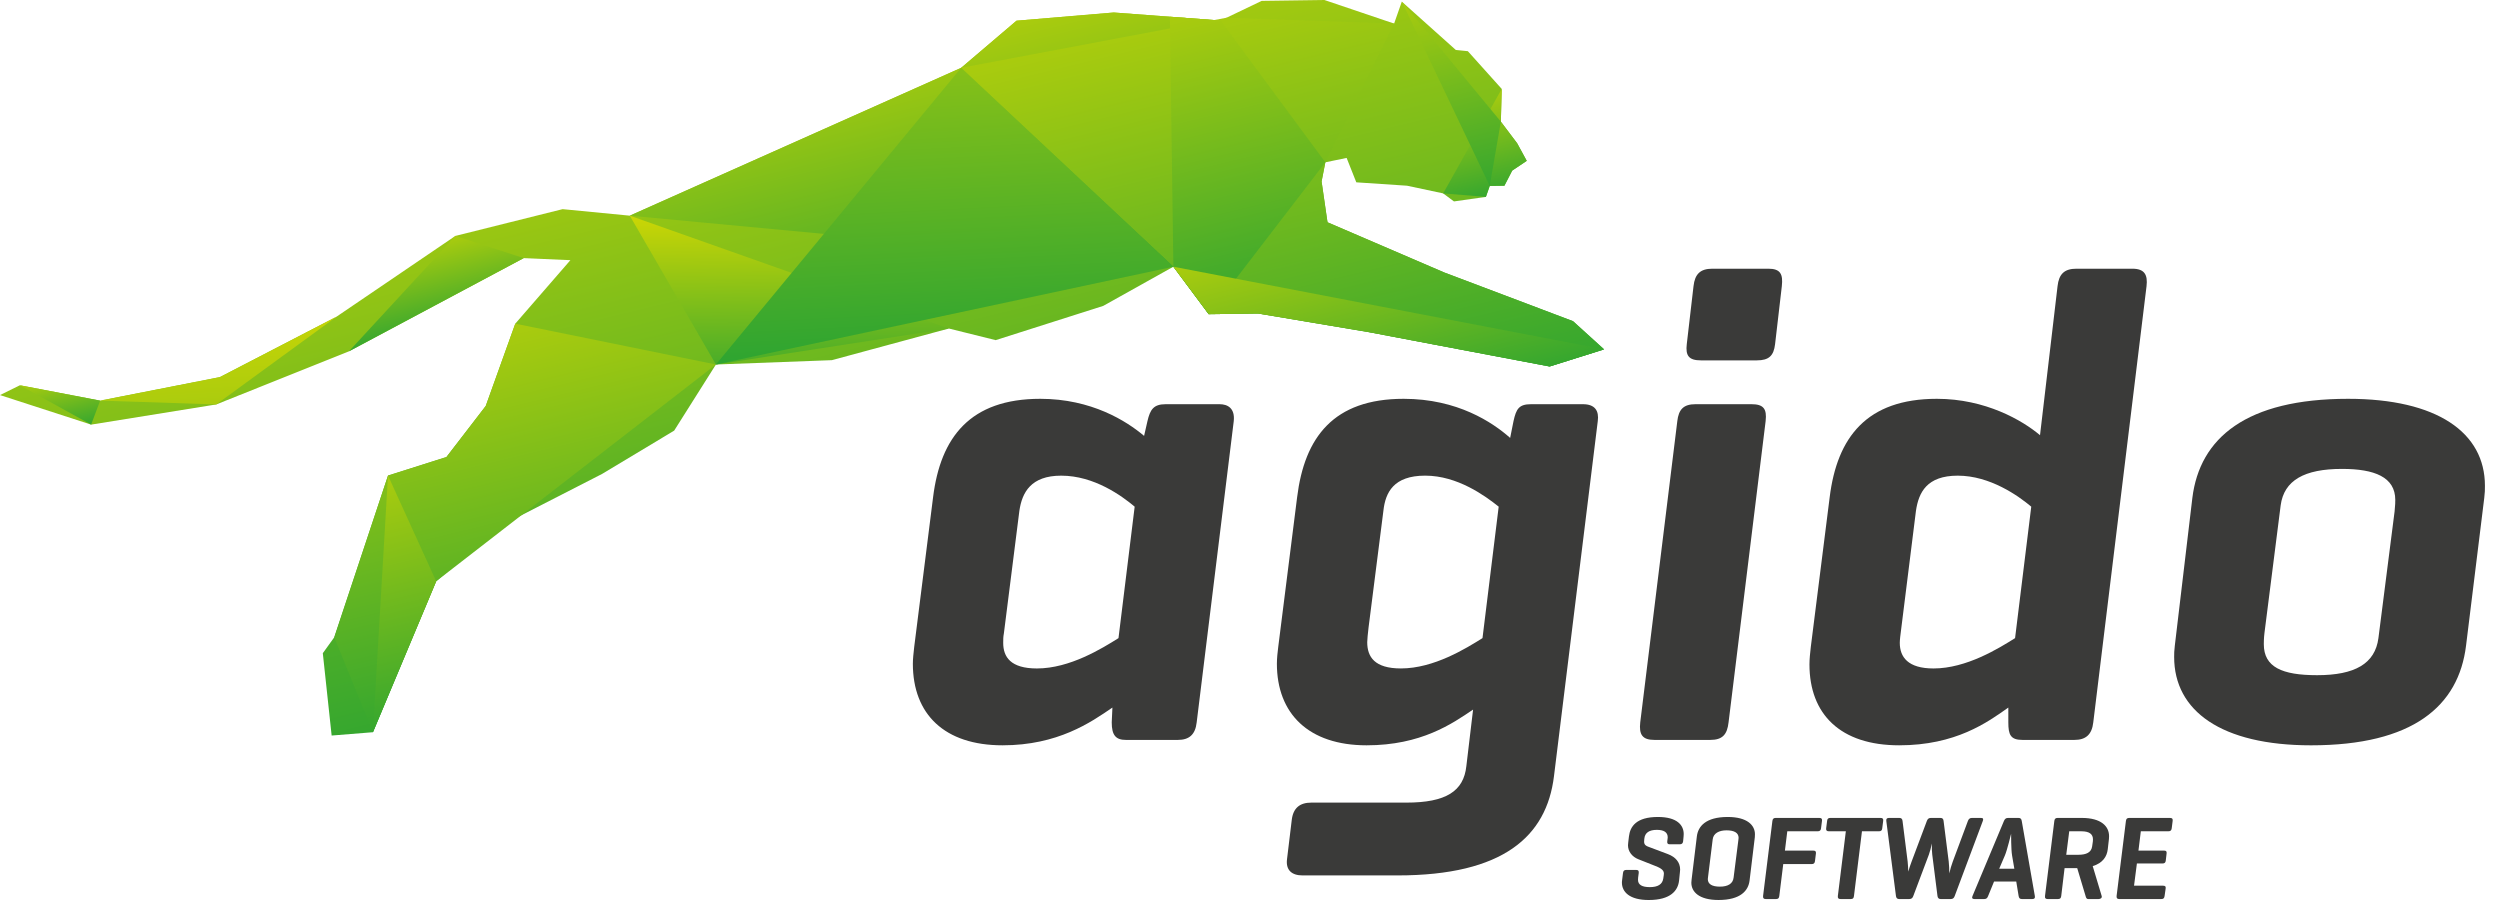<?xml version="1.0" encoding="utf-8"?>
<!-- Generator: Adobe Illustrator 16.2.1, SVG Export Plug-In . SVG Version: 6.00 Build 0)  -->
<!DOCTYPE svg PUBLIC "-//W3C//DTD SVG 1.0//EN" "http://www.w3.org/TR/2001/REC-SVG-20010904/DTD/svg10.dtd">
<svg version="1.0" id="Ebene_1" xmlns="http://www.w3.org/2000/svg" xmlns:xlink="http://www.w3.org/1999/xlink" x="0px" y="0px"
	 width="250px" height="90px" viewBox="0 0 250 90" enable-background="new 0 0 250 90" xml:space="preserve">
<g>
	<g>
		
			<linearGradient id="SVGID_1_" gradientUnits="userSpaceOnUse" x1="63.343" y1="-14.495" x2="85.436" y2="84.81" gradientTransform="matrix(0.978 -0.014 0.014 1 6.734 2.049)">
			<stop  offset="0" style="stop-color:#DBDB00"/>
			<stop  offset="1" style="stop-color:#00963E"/>
		</linearGradient>
		<polygon fill="url(#SVGID_1_)" points="101.652,2.068 96.116,6.782 62.979,21.567 56.262,20.915 45.536,23.592 33.641,31.675 
			21.987,37.711 10.015,40.062 1.99,38.526 0,39.507 9.113,42.462 21.625,40.444 34.891,35.135 52.369,25.811 57.039,26.017 
			51.527,32.367 48.574,40.596 44.645,45.701 38.802,47.555 33.426,63.728 32.281,65.32 33.164,73.554 37.293,73.222 43.618,58.126 
			50.077,52.582 60.208,47.393 67.417,43.062 71.591,36.451 83.189,36.016 94.883,32.851 99.568,34.014 110.323,30.589 
			117.338,26.672 120.873,31.419 125.807,31.35 136.908,33.218 143.595,34.489 154.965,36.648 160.409,34.935 157.3,32.114 
			144.428,27.249 132.75,22.228 132.159,18.146 132.534,16.23 134.663,15.792 135.63,18.233 140.705,18.571 144.316,19.339 
			145.396,20.142 148.59,19.688 148.974,18.592 150.441,18.571 151.22,17.06 152.673,16.084 151.715,14.325 150.086,12.166 
			150.173,8.891 146.785,5.119 145.584,4.999 140.181,0.163 139.411,2.358 132.439,0 126.169,0.088 122.062,2.055 111.378,1.25 		
			"/>
		
			<linearGradient id="SVGID_2_" gradientUnits="userSpaceOnUse" x1="142.021" y1="5.485" x2="146.162" y2="24.1" gradientTransform="matrix(0.978 -0.014 0.014 1 6.734 2.049)">
			<stop  offset="0" style="stop-color:#DBDB00"/>
			<stop  offset="1" style="stop-color:#00963E"/>
		</linearGradient>
		<polygon fill="url(#SVGID_2_)" points="144.316,19.339 148.59,19.688 148.974,18.592 150.441,18.571 151.22,17.06 152.673,16.084 
			151.715,14.325 150.086,12.166 150.173,8.891 		"/>
		
			<linearGradient id="SVGID_3_" gradientUnits="userSpaceOnUse" x1="86.372" y1="-8.209" x2="97.666" y2="42.559" gradientTransform="matrix(0.978 -0.014 0.014 1 6.734 2.049)">
			<stop  offset="0" style="stop-color:#DBDB00"/>
			<stop  offset="1" style="stop-color:#00963E"/>
		</linearGradient>
		<polygon fill="url(#SVGID_3_)" points="132.75,22.228 122.062,2.055 111.378,1.25 101.652,2.068 96.116,6.782 62.979,21.567 
			117.338,26.672 		"/>
		<g>
			
				<linearGradient id="SVGID_4_" gradientUnits="userSpaceOnUse" x1="115.445" y1="-17.92" x2="132.99" y2="60.945" gradientTransform="matrix(0.978 -0.014 0.014 1 6.734 2.049)">
				<stop  offset="0" style="stop-color:#DBDB00"/>
				<stop  offset="1" style="stop-color:#00963E"/>
			</linearGradient>
			<polygon fill="url(#SVGID_4_)" points="157.3,32.114 144.428,27.249 132.75,22.228 132.159,18.146 132.534,16.23 139.411,2.358 
				122.649,1.774 96.116,6.782 117.338,26.672 120.873,31.419 125.807,31.35 136.908,33.218 143.595,34.489 154.965,36.648 
				160.409,34.935 			"/>
			
				<linearGradient id="SVGID_5_" gradientUnits="userSpaceOnUse" x1="38.991" y1="16.645" x2="53.864" y2="83.502" gradientTransform="matrix(0.978 -0.014 0.014 1 6.734 2.049)">
				<stop  offset="0" style="stop-color:#DBDB00"/>
				<stop  offset="1" style="stop-color:#00963E"/>
			</linearGradient>
			<polygon fill="url(#SVGID_5_)" points="71.591,36.451 51.527,32.367 48.574,40.596 44.645,45.701 38.802,47.555 33.426,63.728 
				37.293,73.222 43.618,58.126 			"/>
		</g>
		
			<linearGradient id="SVGID_6_" gradientUnits="userSpaceOnUse" x1="113.265" y1="-11.843" x2="125.467" y2="43.006" gradientTransform="matrix(0.978 -0.014 0.014 1 6.734 2.049)">
			<stop  offset="0" style="stop-color:#DBDB00"/>
			<stop  offset="1" style="stop-color:#00963E"/>
		</linearGradient>
		<polygon fill="url(#SVGID_6_)" points="132.534,16.23 122.062,2.055 116.988,1.672 117.338,26.672 120.873,31.419 		"/>
		
			<linearGradient id="SVGID_7_" gradientUnits="userSpaceOnUse" x1="35.165" y1="19.252" x2="38.729" y2="35.274" gradientTransform="matrix(0.978 -0.014 0.014 1 6.734 2.049)">
			<stop  offset="0" style="stop-color:#DBDB00"/>
			<stop  offset="1" style="stop-color:#00963E"/>
		</linearGradient>
		<polygon fill="url(#SVGID_7_)" points="52.369,25.811 45.536,23.592 34.891,35.135 		"/>
		
			<linearGradient id="SVGID_8_" gradientUnits="userSpaceOnUse" x1="14.58" y1="23.825" x2="17.009" y2="90.812" gradientTransform="matrix(0.978 -0.014 0.014 1 6.734 2.049)">
			<stop  offset="0" style="stop-color:#DBDB00"/>
			<stop  offset="1" style="stop-color:#00963E"/>
		</linearGradient>
		<polygon fill="url(#SVGID_8_)" points="33.641,31.675 21.987,37.711 10.015,40.062 21.625,40.444 		"/>
		
			<linearGradient id="SVGID_9_" gradientUnits="userSpaceOnUse" x1="-2.153" y1="33.311" x2="0.099" y2="43.431" gradientTransform="matrix(0.978 -0.014 0.014 1 6.734 2.049)">
			<stop  offset="0" style="stop-color:#DBDB00"/>
			<stop  offset="1" style="stop-color:#00963E"/>
		</linearGradient>
		<polygon fill="url(#SVGID_9_)" points="10.015,40.062 1.99,38.526 9.113,42.462 		"/>
		
			<linearGradient id="SVGID_10_" gradientUnits="userSpaceOnUse" x1="73.462" y1="18.66" x2="73.462" y2="43.62" gradientTransform="matrix(0.978 -0.014 0.014 1 6.734 2.049)">
			<stop  offset="0" style="stop-color:#DBDB00"/>
			<stop  offset="1" style="stop-color:#00963E"/>
		</linearGradient>
		<polygon fill="url(#SVGID_10_)" points="62.979,21.567 71.591,36.451 94.883,32.851 		"/>
		
			<linearGradient id="SVGID_11_" gradientUnits="userSpaceOnUse" x1="27.403" y1="36.373" x2="37.464" y2="81.596" gradientTransform="matrix(0.978 -0.014 0.014 1 6.734 2.049)">
			<stop  offset="0" style="stop-color:#DBDB00"/>
			<stop  offset="1" style="stop-color:#00963E"/>
		</linearGradient>
		<polygon fill="url(#SVGID_11_)" points="43.618,58.126 38.802,47.555 37.293,73.222 		"/>
		
			<linearGradient id="SVGID_12_" gradientUnits="userSpaceOnUse" x1="131.026" y1="14.081" x2="138.618" y2="48.206" gradientTransform="matrix(0.978 -0.014 0.014 1 6.734 2.049)">
			<stop  offset="0" style="stop-color:#DBDB00"/>
			<stop  offset="1" style="stop-color:#00963E"/>
		</linearGradient>
		<polygon fill="url(#SVGID_12_)" points="117.338,26.672 120.873,31.419 125.807,31.35 136.908,33.218 143.595,34.489 
			154.965,36.648 160.409,34.935 		"/>
		
			<linearGradient id="SVGID_13_" gradientUnits="userSpaceOnUse" x1="138.103" y1="-9.018" x2="146.279" y2="27.73" gradientTransform="matrix(0.978 -0.014 0.014 1 6.734 2.049)">
			<stop  offset="0" style="stop-color:#DBDB00"/>
			<stop  offset="1" style="stop-color:#00963E"/>
		</linearGradient>
		<polygon fill="url(#SVGID_13_)" points="148.974,18.592 140.183,0.162 150.086,12.166 		"/>
		
			<linearGradient id="SVGID_14_" gradientUnits="userSpaceOnUse" x1="87.474" y1="-21.276" x2="89.929" y2="49.299" gradientTransform="matrix(0.978 -0.014 0.014 1 6.734 2.049)">
			<stop  offset="0" style="stop-color:#DBDB00"/>
			<stop  offset="1" style="stop-color:#00963E"/>
		</linearGradient>
		<polygon fill="url(#SVGID_14_)" points="71.591,36.451 117.338,26.672 96.116,6.782 		"/>
	</g>
	<g>
		<path fill="#3A3A39" d="M111.241,70.756c-2.157,1.483-5.46,3.775-10.989,3.775c-5.797,0-8.966-3.101-8.966-8.158
			c0-0.471,0.067-1.078,0.135-1.685l1.887-14.965c0.742-6,3.708-9.842,10.719-9.842c5.124,0,8.629,2.225,10.382,3.708l0.337-1.483
			c0.27-1.146,0.606-1.686,1.82-1.686h5.393c0.809,0,1.55,0.405,1.416,1.686l-3.708,30.134c-0.135,1.213-0.741,1.752-1.887,1.752
			h-5.191c-1.011,0-1.416-0.472-1.416-1.752L111.241,70.756z M100.388,63.34c-0.067,0.337-0.067,0.607-0.067,0.944
			c0,1.416,0.741,2.562,3.371,2.562c3.303,0,6.539-2.022,8.157-3.033l1.618-13.146c-1.281-1.078-4.045-3.101-7.348-3.101
			c-3.034,0-3.91,1.685-4.18,3.505L100.388,63.34z"/>
		<path fill="#3A3A39" d="M127.689,66.373c0-0.539,0.067-1.146,0.135-1.685l1.888-14.965c0.741-6,3.64-9.842,10.652-9.842
			c5.392,0,8.898,2.359,10.651,3.91l0.337-1.685c0.27-1.214,0.539-1.686,1.752-1.686h5.191c1.214,0,1.619,0.674,1.483,1.686
			l-4.382,35.527c-0.741,5.999-5.056,9.909-15.639,9.909h-9.506c-1.079,0-1.685-0.539-1.55-1.617l0.472-3.91
			c0.135-1.214,0.81-1.753,1.956-1.753h9.505c3.977,0,5.73-1.146,6-3.641l0.674-5.662c-2.09,1.415-5.191,3.573-10.651,3.573
			C130.858,74.531,127.689,71.362,127.689,66.373z M136.858,62.733c-0.068,0.607-0.135,1.214-0.135,1.483
			c0,1.483,0.742,2.629,3.371,2.629c3.303,0,6.539-2.022,8.156-3.033l1.619-13.146c-1.349-1.078-4.113-3.101-7.349-3.101
			c-3.168,0-3.977,1.685-4.179,3.505L136.858,62.733z"/>
		<path fill="#3A3A39" d="M172.856,72.239c-0.135,1.213-0.607,1.752-1.821,1.752h-5.595c-1.213,0-1.55-0.539-1.416-1.752
			l3.708-30.134c0.135-1.146,0.606-1.686,1.82-1.686h5.596c1.213,0,1.55,0.472,1.416,1.686L172.856,72.239z M177.508,34.419
			c-0.135,1.146-0.607,1.618-1.82,1.618h-5.596c-1.213,0-1.55-0.472-1.415-1.618l0.674-5.797c0.135-1.213,0.674-1.752,1.887-1.752
			h5.596c1.213,0,1.483,0.539,1.348,1.752L177.508,34.419z"/>
		<path fill="#3A3A39" d="M200.833,70.756c-2.09,1.483-5.258,3.775-10.921,3.775c-5.865,0-8.966-3.101-8.966-8.09
			c0-0.539,0.067-1.146,0.135-1.753l1.887-14.965c0.742-6,3.708-9.842,10.719-9.842c4.854,0,8.562,2.157,10.314,3.64l1.753-14.898
			c0.135-1.213,0.675-1.752,1.888-1.752h5.595c1.214,0,1.551,0.606,1.416,1.752l-5.326,43.617c-0.135,1.213-0.742,1.752-1.888,1.752
			h-5.19c-1.214,0-1.416-0.539-1.416-1.752V70.756z M190.114,62.936c-0.067,0.54-0.135,1.011-0.135,1.348
			c0,1.416,0.809,2.562,3.371,2.562c3.304,0,6.539-2.022,8.157-3.033l1.618-13.146c-1.28-1.078-4.112-3.101-7.348-3.101
			c-3.101,0-3.91,1.685-4.18,3.505L190.114,62.936z"/>
		<path fill="#3A3A39" d="M219.236,49.79c0.741-6,5.393-9.909,15.573-9.909c8.898,0,13.684,3.371,13.684,8.696
			c0,0.404,0,0.674-0.067,1.213l-1.82,14.764c-0.742,6.067-5.326,9.978-15.505,9.978c-8.966,0-13.685-3.438-13.685-8.832
			c0-0.336,0-0.606,0.067-1.146L219.236,49.79z M239.46,51.138c0.067-0.674,0.067-0.944,0.067-1.146
			c0-2.292-2.089-3.101-5.325-3.101c-3.776,0-5.798,1.146-6.135,3.641l-1.618,12.741c-0.068,0.54-0.068,1.011-0.068,1.146
			c0,2.292,1.821,3.1,5.327,3.1c3.775,0,5.797-1.146,6.134-3.707L239.46,51.138z"/>
	</g>
	<g>
		<path fill="#3A3A39" d="M166.76,83.856c0.012-0.095,0.012-0.083,0.012-0.119c0-0.501-0.37-0.751-1.085-0.751
			c-0.764,0-1.193,0.286-1.252,0.871l-0.012,0.12c-0.012,0.107-0.012,0.143-0.012,0.191c0,0.322,0.215,0.429,0.406,0.5l1.968,0.74
			c0.787,0.298,1.228,0.835,1.228,1.551c0,0.06-0.012,0.179-0.023,0.286l-0.083,0.812c-0.107,1.002-0.847,1.944-3.03,1.944
			c-1.945,0-2.685-0.823-2.685-1.742c0-0.047,0-0.131,0.024-0.287l0.084-0.668c0.023-0.214,0.119-0.31,0.322-0.31h1.001
			c0.215,0,0.274,0.107,0.25,0.31l-0.06,0.454c-0.012,0.095-0.012,0.167-0.012,0.227c0,0.501,0.417,0.728,1.181,0.728
			c0.799,0,1.265-0.274,1.348-0.871l0.048-0.334c0.012-0.083,0.012-0.143,0.012-0.167c0-0.394-0.477-0.596-0.906-0.764l-1.658-0.656
			c-0.597-0.239-1.026-0.751-1.026-1.396c0-0.06,0.012-0.167,0.024-0.286l0.071-0.596c0.12-1.002,0.74-1.945,2.899-1.945
			c1.92,0,2.577,0.823,2.577,1.706c0,0.06,0,0.107-0.012,0.239l-0.047,0.489c-0.024,0.203-0.131,0.298-0.334,0.298h-1.002
			c-0.19,0-0.274-0.072-0.25-0.298L166.76,83.856z"/>
		<path fill="#3A3A39" d="M169.685,83.642c0.119-1.002,0.882-1.945,3.089-1.945c1.944,0,2.72,0.823,2.72,1.729
			c0,0.072,0,0.191-0.012,0.299l-0.525,4.33c-0.119,1.002-0.895,1.944-3.102,1.944c-1.945,0-2.72-0.811-2.72-1.729
			c0-0.072,0.012-0.179,0.023-0.299L169.685,83.642z M173.836,84.012c0.012-0.095,0.024-0.179,0.024-0.227
			c0-0.501-0.429-0.752-1.205-0.752c-0.752,0-1.312,0.298-1.384,0.895l-0.465,3.757c-0.012,0.095-0.024,0.179-0.024,0.227
			c0,0.501,0.43,0.752,1.205,0.752c0.811,0,1.3-0.298,1.372-0.895L173.836,84.012z"/>
		<path fill="#3A3A39" d="M181.926,81.793c0.214,0,0.298,0.071,0.274,0.286l-0.096,0.751c-0.023,0.215-0.131,0.298-0.333,0.298
			h-3.042l-0.238,1.933h2.839c0.203,0,0.286,0.071,0.262,0.286l-0.095,0.764c-0.024,0.214-0.131,0.298-0.334,0.298h-2.839
			l-0.394,3.185c-0.024,0.215-0.107,0.311-0.322,0.311h-1.038c-0.203,0-0.287-0.096-0.262-0.311l0.93-7.491
			c0.024-0.215,0.119-0.31,0.322-0.31H181.926z"/>
		<path fill="#3A3A39" d="M188.046,81.793c0.215,0,0.298,0.071,0.274,0.286l-0.096,0.751c-0.023,0.215-0.119,0.298-0.322,0.298
			h-1.706l-0.799,6.465c-0.024,0.215-0.096,0.311-0.311,0.311h-1.038c-0.215,0-0.286-0.096-0.263-0.311l0.799-6.465h-1.694
			c-0.215,0-0.298-0.083-0.274-0.298l0.096-0.751c0.023-0.215,0.119-0.286,0.334-0.286H188.046z"/>
		<path fill="#3A3A39" d="M194.871,86.147c0.036,0.322,0.06,0.799,0.06,1.193c0.083-0.394,0.227-0.859,0.346-1.181l1.515-4.068
			c0.071-0.191,0.191-0.298,0.394-0.298h0.918c0.215,0,0.25,0.107,0.179,0.298l-2.815,7.516c-0.072,0.203-0.191,0.298-0.394,0.298
			h-1.015c-0.179,0-0.286-0.107-0.31-0.298l-0.525-4.151c-0.036-0.274-0.048-0.68-0.036-1.11c-0.095,0.43-0.191,0.824-0.298,1.11
			l-1.563,4.151c-0.071,0.203-0.191,0.298-0.406,0.298h-1.014c-0.179,0-0.287-0.107-0.31-0.298l-0.967-7.516
			c-0.023-0.191,0.048-0.298,0.263-0.298h1.05c0.203,0,0.286,0.107,0.31,0.298l0.513,4.068c0.036,0.311,0.048,0.692,0.06,1.002
			c0.084-0.298,0.215-0.692,0.334-1.002l1.527-4.068c0.072-0.191,0.179-0.298,0.394-0.298h0.966c0.214,0,0.286,0.107,0.31,0.298
			L194.871,86.147z"/>
		<path fill="#3A3A39" d="M201.852,81.793c0.203,0,0.287,0.095,0.322,0.298l1.312,7.516c0.036,0.191-0.036,0.298-0.25,0.298h-1.05
			c-0.215,0-0.286-0.107-0.322-0.298l-0.239-1.456h-2.219l-0.596,1.456c-0.072,0.191-0.167,0.298-0.381,0.298h-0.99
			c-0.203,0-0.274-0.107-0.191-0.298l3.149-7.516c0.084-0.203,0.203-0.298,0.406-0.298H201.852z M201.208,85.551
			c-0.107-0.621-0.096-2.183-0.096-2.183c-0.012,0.047-0.394,1.646-0.62,2.171l-0.573,1.336h1.515L201.208,85.551z"/>
		<path fill="#3A3A39" d="M206.458,86.815l-0.334,2.779c-0.023,0.215-0.107,0.311-0.322,0.311h-1.038
			c-0.167,0-0.299-0.06-0.263-0.311l0.931-7.491c0.023-0.215,0.119-0.31,0.322-0.31h2.422c1.956,0,2.731,0.847,2.731,1.825
			c0,0.072,0,0.179-0.012,0.275l-0.119,1.038c-0.083,0.716-0.489,1.372-1.503,1.682l0.895,2.982c0.06,0.191-0.108,0.311-0.311,0.311
			h-1.026c-0.19,0-0.227-0.144-0.274-0.311l-0.834-2.779h-0.024H206.458z M206.923,83.129l-0.299,2.35h1.193
			c0.823,0,1.312-0.239,1.396-0.835l0.071-0.489c0.012-0.096,0.012-0.167,0.012-0.215c0-0.525-0.358-0.811-1.157-0.811H206.923z"/>
		<path fill="#3A3A39" d="M211.923,89.905c-0.203,0-0.287-0.096-0.263-0.311l0.931-7.491c0.023-0.215,0.119-0.31,0.322-0.31h4.08
			c0.215,0,0.298,0.071,0.274,0.286l-0.095,0.751c-0.024,0.215-0.131,0.298-0.334,0.298h-2.755l-0.238,1.933h2.565
			c0.203,0,0.274,0.071,0.25,0.286l-0.083,0.715c-0.024,0.203-0.12,0.287-0.334,0.287h-2.553l-0.286,2.219h2.887
			c0.215,0,0.31,0.071,0.274,0.287l-0.108,0.751c-0.035,0.214-0.107,0.298-0.322,0.298H211.923z"/>
	</g>
</g>
</svg>
